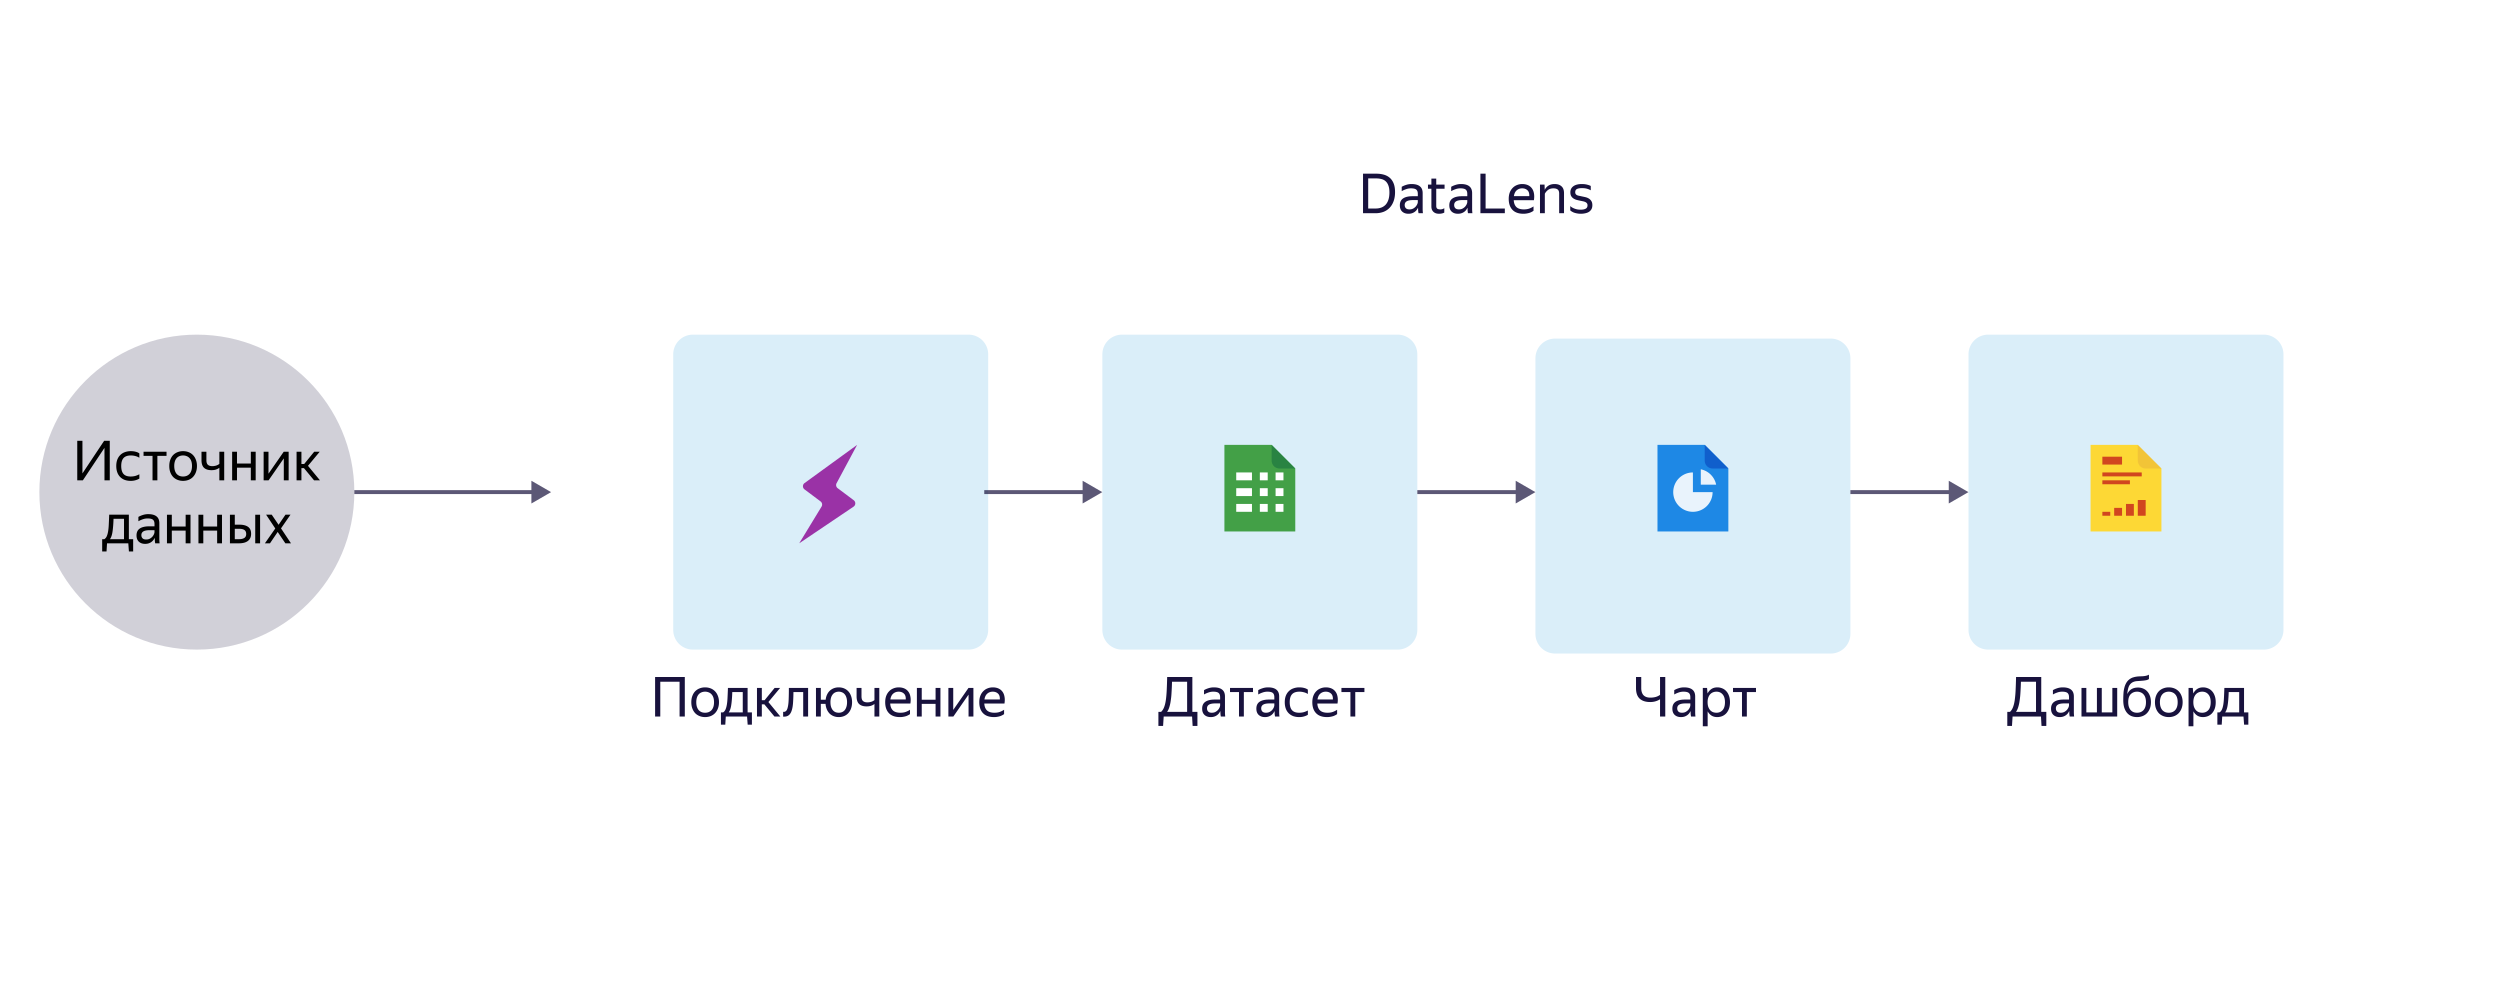 <svg xmlns="http://www.w3.org/2000/svg" width="635" height="250" fill="none"><rect width="635" height="250" fill="#fff" rx="10"/><path fill="#D1D0D8" d="M50 165c22.091 0 40-17.909 40-40S72.091 85 50 85s-40 17.909-40 40 17.909 40 40 40Z"/><path fill="#000" d="m20.937 120.25 5.516-8.288h1.428V122h-1.344v-8.246L21.05 122h-1.428v-10.038h1.316v8.288Zm12.248 1.89c-.56 0-1.069-.084-1.526-.252a3.338 3.338 0 0 1-1.148-.742 3.273 3.273 0 0 1-.728-1.19c-.168-.467-.252-.999-.252-1.596 0-.588.084-1.115.252-1.582.177-.467.425-.859.742-1.176a3.065 3.065 0 0 1 1.162-.742 4.28 4.28 0 0 1 1.554-.266c.448 0 .859.051 1.232.154.373.093.681.233.924.42v1.106a3.257 3.257 0 0 0-1.008-.434 4.145 4.145 0 0 0-1.134-.154c-.85 0-1.475.219-1.876.658-.392.439-.588 1.111-.588 2.016s.191 1.577.574 2.016c.383.439.99.658 1.82.658.439 0 .84-.051 1.204-.154.373-.112.71-.252 1.008-.42v1.106a4.29 4.29 0 0 1-2.212.574Zm6.79-6.356V122h-1.232v-6.216h-2.282v-1.05h5.838v1.05h-2.324Zm6.523 6.356a3.77 3.77 0 0 1-1.386-.252 3.233 3.233 0 0 1-1.12-.728 3.547 3.547 0 0 1-.728-1.19c-.178-.467-.266-1.003-.266-1.61 0-.597.089-1.129.266-1.596.177-.476.42-.873.728-1.19.317-.317.69-.56 1.12-.728a3.77 3.77 0 0 1 1.386-.252c.504 0 .97.084 1.4.252.43.168.798.411 1.106.728.317.317.565.714.742 1.19.186.467.28.999.28 1.596 0 .607-.094 1.143-.28 1.61a3.433 3.433 0 0 1-.742 1.19c-.308.317-.677.56-1.106.728-.43.168-.896.252-1.4.252Zm0-1.106a2.5 2.5 0 0 0 .896-.154c.28-.112.523-.275.728-.49a2.3 2.3 0 0 0 .476-.84c.112-.336.168-.733.168-1.19 0-.457-.056-.854-.168-1.19a2.167 2.167 0 0 0-.476-.826 1.833 1.833 0 0 0-.728-.49 2.322 2.322 0 0 0-.896-.168c-.327 0-.625.056-.896.168-.27.103-.509.266-.714.49-.196.215-.35.49-.462.826a3.775 3.775 0 0 0-.168 1.19c0 .457.056.854.168 1.19.112.336.266.616.462.84.205.215.443.378.714.49.27.103.57.154.896.154ZM56.95 122h-1.233v-3.192c-.252.196-.546.35-.882.462-.326.103-.7.154-1.12.154-.82 0-1.45-.201-1.89-.602-.429-.411-.644-1.064-.644-1.96v-2.128h1.246v2.142c0 .569.131.966.393 1.19.26.224.63.336 1.105.336.327 0 .645-.047.953-.14.308-.093.588-.238.84-.434v-3.094h1.231V122Zm6.76-3.22h-3.514V122h-1.232v-7.266h1.232v2.996h3.514v-2.996h1.232V122h-1.232v-3.22Zm4.484 1.54 3.878-5.586h1.246V122h-1.232v-5.572L68.223 122h-1.26v-7.266h1.232v5.586Zm9.011-1.414h-.644V122H75.33v-7.266h1.232v3.122h.7l2.548-3.122h1.4l-2.982 3.584L81.266 122h-1.498l-2.562-3.094ZM26.5 136.95c.261-.159.466-.406.616-.742.15-.336.266-.761.35-1.274.084-.513.14-1.12.168-1.82.037-.7.07-1.493.098-2.38h4.998v6.216h1.092v3.122h-1.078L32.589 138h-5.404l-.126 2.072h-1.106v-3.122h.546Zm4.998 0v-5.166h-2.66c-.047 1.372-.136 2.473-.266 3.304-.122.821-.336 1.442-.644 1.862h3.57Zm7.798-.336a4.288 4.288 0 0 1-.322.532 2.437 2.437 0 0 1-1.19.854c-.261.093-.57.14-.924.14-.653 0-1.18-.182-1.582-.546-.401-.373-.602-.905-.602-1.596 0-.793.276-1.377.826-1.75.56-.373 1.354-.56 2.38-.56h1.358v-.602c0-.504-.13-.863-.392-1.078-.261-.215-.71-.322-1.344-.322a3.63 3.63 0 0 0-1.274.224 6.03 6.03 0 0 0-1.078.49v-1.106a5.4 5.4 0 0 1 1.05-.462 4.367 4.367 0 0 1 1.47-.238c.915 0 1.61.191 2.086.574.476.373.714.957.714 1.75v4.2c.01.103.014.21.014.322l.028.322c.01.093.019.173.028.238h-1.12a6.439 6.439 0 0 1-.084-.546 8.366 8.366 0 0 1-.028-.63l-.014-.21Zm-2.17.42c.383 0 .71-.079.98-.238.27-.159.49-.341.658-.546.168-.215.29-.42.364-.616.075-.205.112-.35.112-.434v-.532h-1.232c-.737 0-1.274.107-1.61.322-.326.205-.49.518-.49.938 0 .327.098.593.294.798.196.205.504.308.924.308Zm10.03-2.254H43.64V138h-1.232v-7.266h1.232v2.996h3.514v-2.996h1.232V138h-1.232v-3.22Zm7.997 0h-3.514V138h-1.232v-7.266h1.232v2.996h3.514v-2.996h1.232V138h-1.232v-3.22Zm8.629.798c0 .42-.075.784-.224 1.092-.15.308-.36.56-.63.756a2.77 2.77 0 0 1-.966.434 5.03 5.03 0 0 1-1.218.14h-2.339v-7.266h1.232v2.534h1.19c.925 0 1.648.182 2.17.546.523.364.785.952.785 1.764ZM66.063 138H64.83v-7.266h1.233V138Zm-6.427-3.682v2.632h1.106c.533 0 .962-.098 1.289-.294.336-.205.504-.541.504-1.008 0-.476-.15-.817-.448-1.022-.3-.205-.72-.308-1.26-.308h-1.19Zm10.898.798L68.574 138h-1.288l2.632-3.766-2.324-3.5h1.428l1.736 2.562 1.75-2.562h1.274l-2.408 3.472L73.908 138H72.48l-1.946-2.884Z"/><g filter="url(#a)"><path fill="#fff" d="M595 25H155c-8.284 0-15 6.716-15 15v170c0 8.284 6.716 15 15 15h440c8.284 0 15-6.716 15-15V40c0-8.284-6.716-15-15-15Z"/></g><path fill="#18123D" d="M346.207 44.116h3.374c.672 0 1.298.08 1.876.238.579.159 1.083.42 1.512.784.43.364.766.845 1.008 1.442.243.597.364 1.334.364 2.212 0 .886-.126 1.666-.378 2.338-.242.662-.583 1.218-1.022 1.666a4.211 4.211 0 0 1-1.554 1.022 5.536 5.536 0 0 1-1.96.336h-3.22V44.116Zm1.316 1.204v7.644h1.904c.514 0 .985-.08 1.414-.238.43-.159.798-.401 1.106-.728.308-.336.546-.76.714-1.274.168-.513.252-1.125.252-1.834 0-.7-.084-1.279-.252-1.736-.168-.467-.401-.836-.7-1.106a2.334 2.334 0 0 0-1.05-.56 5.036 5.036 0 0 0-1.33-.168h-2.058Zm12.657 7.448a4.211 4.211 0 0 1-.322.532 2.442 2.442 0 0 1-1.19.854c-.261.093-.569.14-.924.14-.653 0-1.181-.182-1.582-.546-.401-.373-.602-.905-.602-1.596 0-.794.275-1.377.826-1.75.56-.373 1.353-.56 2.38-.56h1.358v-.602c0-.504-.131-.864-.392-1.078-.261-.215-.709-.322-1.344-.322-.448 0-.873.074-1.274.224-.401.14-.761.303-1.078.49v-1.106a5.432 5.432 0 0 1 1.05-.462 4.377 4.377 0 0 1 1.47-.238c.915 0 1.61.191 2.086.574.476.373.714.956.714 1.75v4.2c.009.102.014.21.014.322l.028.322c.009.093.019.173.028.238h-1.12a6.387 6.387 0 0 1-.084-.546 8.193 8.193 0 0 1-.028-.63l-.014-.21Zm-2.17.42c.383 0 .709-.08.98-.238.271-.159.49-.34.658-.546a2.42 2.42 0 0 0 .364-.616c.075-.205.112-.35.112-.434v-.532h-1.232c-.737 0-1.274.107-1.61.322-.327.205-.49.518-.49.938 0 .326.098.593.294.798.196.205.504.308.924.308Zm8.839.812a2.252 2.252 0 0 1-.574.21 3.171 3.171 0 0 1-.742.084c-.355 0-.658-.051-.91-.154a1.754 1.754 0 0 1-.602-.406 1.726 1.726 0 0 1-.35-.588 2.45 2.45 0 0 1-.098-.686v-4.522h-.868v-1.05h.868v-1.526h1.232v1.526h2.114v1.05h-2.114v4.368c0 .308.075.532.224.672.159.14.434.21.826.21.364 0 .695-.103.994-.308V54Zm5.895-1.232a4.211 4.211 0 0 1-.322.532 2.416 2.416 0 0 1-1.19.854c-.261.093-.569.14-.924.14-.653 0-1.18-.182-1.582-.546-.401-.373-.602-.905-.602-1.596 0-.794.276-1.377.826-1.75.56-.373 1.354-.56 2.38-.56h1.358v-.602c0-.504-.13-.864-.392-1.078-.261-.215-.709-.322-1.344-.322-.448 0-.872.074-1.274.224-.401.14-.76.303-1.078.49v-1.106a5.488 5.488 0 0 1 1.05-.462 4.377 4.377 0 0 1 1.47-.238c.915 0 1.61.191 2.086.574.476.373.714.956.714 1.75v4.2c.01.102.014.21.014.322l.028.322c.01.093.019.173.028.238h-1.12a6.387 6.387 0 0 1-.084-.546 8.735 8.735 0 0 1-.028-.63l-.014-.21Zm-2.17.42c.383 0 .71-.08.98-.238.271-.159.49-.34.658-.546.168-.215.29-.42.364-.616.075-.205.112-.35.112-.434v-.532h-1.232c-.737 0-1.274.107-1.61.322-.326.205-.49.518-.49.938 0 .326.098.593.294.798.196.205.504.308.924.308Zm11.654.966h-6.202V44.116h1.316v8.848h4.886v1.19Zm7.287-.616a3.979 3.979 0 0 1-.924.49 4.62 4.62 0 0 1-.728.182 4.51 4.51 0 0 1-.91.084c-1.223 0-2.152-.331-2.786-.994-.635-.663-.952-1.591-.952-2.786 0-.588.084-1.116.252-1.582a3.39 3.39 0 0 1 .728-1.176 3.03 3.03 0 0 1 1.092-.742 3.49 3.49 0 0 1 1.372-.266c.522 0 .989.089 1.4.266.41.177.746.438 1.008.784.27.345.452.774.546 1.288.102.504.102 1.092 0 1.764h-5.124c.046.784.28 1.372.7 1.764.42.383 1.045.574 1.876.574.56 0 1.04-.08 1.442-.238a5.064 5.064 0 0 0 1.008-.518v1.106Zm-2.884-5.698c-.532 0-.99.163-1.372.49-.383.327-.626.821-.728 1.484h3.906c.037-.672-.117-1.167-.462-1.484-.346-.327-.794-.49-1.344-.49Zm7.969 0c-.56 0-1.017.13-1.372.392a2.871 2.871 0 0 0-.84.98v4.942h-1.232v-7.266h1.162l.042 1.302h.028c.196-.42.504-.765.924-1.036.42-.27.952-.406 1.596-.406.719 0 1.288.191 1.708.574.43.373.644.952.644 1.736v5.096h-1.232v-4.97c0-.504-.126-.854-.378-1.05-.252-.196-.602-.294-1.05-.294Zm6.933 6.454a4.81 4.81 0 0 1-1.022-.098 4.808 4.808 0 0 1-.77-.21 4.27 4.27 0 0 1-.546-.28 3.715 3.715 0 0 1-.35-.266v-1.106c.094.093.22.196.378.308.159.102.35.2.574.294a4.8 4.8 0 0 0 .756.238c.29.056.612.084.966.084.523 0 .938-.084 1.246-.252.308-.168.462-.453.462-.854 0-.215-.051-.388-.154-.518a.933.933 0 0 0-.392-.308 2.416 2.416 0 0 0-.588-.196 28.637 28.637 0 0 0-.686-.14 26 26 0 0 1-.91-.21 3.199 3.199 0 0 1-.812-.35 1.918 1.918 0 0 1-.588-.602c-.149-.252-.224-.579-.224-.98 0-.654.252-1.167.756-1.54.514-.373 1.228-.56 2.142-.56.514 0 .966.051 1.358.154.402.102.71.215.924.336v1.106a3.29 3.29 0 0 0-.91-.392c-.354-.112-.798-.168-1.33-.168-.55 0-.975.075-1.274.224-.289.15-.434.42-.434.812a.82.82 0 0 0 .126.476.998.998 0 0 0 .336.28c.15.065.318.117.504.154.187.037.383.08.588.126.318.065.644.135.98.21.336.075.635.191.896.35.271.159.49.373.658.644.178.261.266.616.266 1.064 0 .42-.084.77-.252 1.05a1.93 1.93 0 0 1-.672.672c-.27.159-.583.27-.938.336-.345.075-.7.112-1.064.112Z"/><path fill="#DAEEF9" d="M171 90a5 5 0 0 1 5-5h70a5 5 0 0 1 5 5v70a5 5 0 0 1-5 5h-70a5 5 0 0 1-5-5V90Z"/><path fill="#D8D8D8" d="M227 109h-32v32h32v-32Z" opacity=".01"/><path fill="#9A32A6" d="M208.675 128.679a1 1 0 0 0-.254-1.32l-4.073-3.054a1 1 0 0 1 .013-1.609L217.706 113l-5.213 9.735a1 1 0 0 0 .282 1.272l4.071 3.053c.55.413.529 1.245-.041 1.63L203 138l5.675-9.321Z"/><path fill="#DAEEF9" d="M280 90a5 5 0 0 1 5-5h70a5 5 0 0 1 5 5v70a5 5 0 0 1-5 5h-70a5 5 0 0 1-5-5V90ZM390 91a5 5 0 0 1 5-5h70a5 5 0 0 1 5 5v70a5 5 0 0 1-5 5h-70a5 5 0 0 1-5-5V91ZM500 90a5 5 0 0 1 5-5h70a5 5 0 0 1 5 5v70a5 5 0 0 1-5 5h-70a5 5 0 0 1-5-5V90Z"/><path fill="#18123D" fill-opacity=".7" d="m139.974 125-5-2.887v5.774l5-2.887ZM90 125.5H135.475v-1H90v1ZM279.985 125l-5-2.887v5.774l5-2.887Zm-29.985.5H275.484v-1H250v1ZM389.985 125l-5-2.887v5.774l5-2.887Zm-29.985.5H385.484v-1H360v1ZM499.985 125l-5-2.887v5.774l5-2.887Zm-29.985.5H495.484v-1H470v1Z"/><path fill="#D8D8D8" d="M332 113h-24v24h24v-24Z" opacity=".01"/><path fill="#43A047" fill-rule="evenodd" d="M323 113h-12v22h18v-16l-6-6Z" clip-rule="evenodd"/><path fill="#fff" d="M326 128h-2v2h2v-2ZM322 128h-2v2h2v-2ZM318 128h-4v2h4v-2ZM326 124h-2v2h2v-2ZM322 124h-2v2h2v-2ZM318 124h-4v2h4v-2ZM326 120h-2v2h2v-2ZM322 120h-2v2h2v-2ZM318 120h-4v2h4v-2Z"/><path fill="#207A40" fill-rule="evenodd" d="M325 119h4l-6-6v4a2 2 0 0 0 2 2Z" clip-rule="evenodd" opacity=".75"/><path fill="#D8D8D8" d="M442 113h-24v24h24v-24Z" opacity=".01"/><path fill="#1E88E5" fill-rule="evenodd" d="M433 113h-12v22h18v-16l-6-6Z" clip-rule="evenodd"/><path fill="#fff" fill-rule="evenodd" d="M435 125a5 5 0 1 1-5-5v5h5Z" clip-rule="evenodd" opacity=".9"/><path fill="#fff" fill-rule="evenodd" d="M435.9 123.099H432v-3.9a5.007 5.007 0 0 1 3.9 3.9Z" clip-rule="evenodd" opacity=".9"/><path fill="#105FCC" fill-rule="evenodd" d="M435 119h4l-6-6v4a2 2 0 0 0 2 2Z" clip-rule="evenodd"/><path fill="#D8D8D8" d="M552 113h-24v24h24v-24Z" opacity=".01"/><path fill="#FDD835" fill-rule="evenodd" d="M543 113h-12v22h18v-16l-6-6Z" clip-rule="evenodd"/><path fill="#D1461F" fill-rule="evenodd" d="M539 118h-5v-2h5v2Zm5 3v-1h-10v1h10Zm-4 10v-3h2v3h-2Zm-3 0h2v-2h-2v2Zm-3 0h2v-1h-2v1Zm0-9h7v1h-7v-1Zm9 9h2v-4h-2v4Z" clip-rule="evenodd"/><g fill-rule="evenodd" clip-rule="evenodd" opacity=".5"><path fill="#FDD835" d="M545 119h4l-6-6v4a2 2 0 0 0 2 2Z" opacity=".5"/><path fill="#D1883F" d="M545 119h4l-6-6v4a2 2 0 0 0 2 2Z" opacity=".5"/></g><path fill="#18123D" d="M166.395 171.962h7.546V182h-1.33v-8.834h-4.9V182h-1.316v-10.038Zm12.699 10.178c-.495 0-.957-.084-1.386-.252a3.224 3.224 0 0 1-1.12-.728 3.542 3.542 0 0 1-.728-1.19c-.178-.467-.266-1.003-.266-1.61 0-.597.088-1.129.266-1.596.177-.476.42-.873.728-1.19.317-.317.69-.56 1.12-.728a3.767 3.767 0 0 1 1.386-.252c.504 0 .97.084 1.4.252.429.168.798.411 1.106.728.317.317.564.714.742 1.19.186.467.28.999.28 1.596 0 .607-.094 1.143-.28 1.61a3.448 3.448 0 0 1-.742 1.19c-.308.317-.677.56-1.106.728-.43.168-.896.252-1.4.252Zm0-1.106c.326 0 .625-.051.896-.154.28-.112.522-.275.728-.49.205-.224.364-.504.476-.84.112-.336.168-.733.168-1.19 0-.457-.056-.854-.168-1.19a2.17 2.17 0 0 0-.476-.826 1.838 1.838 0 0 0-.728-.49 2.325 2.325 0 0 0-.896-.168c-.327 0-.626.056-.896.168a1.849 1.849 0 0 0-.714.49c-.196.215-.35.49-.462.826a3.775 3.775 0 0 0-.168 1.19c0 .457.056.854.168 1.19.112.336.266.616.462.84.205.215.443.378.714.49.27.103.569.154.896.154Zm4.569-.084c.261-.159.467-.406.616-.742.149-.336.266-.761.35-1.274.084-.513.14-1.12.168-1.82.037-.7.07-1.493.098-2.38h4.998v6.216h1.092v3.122h-1.078l-.154-2.072h-5.404l-.126 2.072h-1.106v-3.122h.546Zm4.998 0v-5.166h-2.66c-.047 1.372-.135 2.473-.266 3.304-.121.821-.336 1.442-.644 1.862h3.57Zm5.487-2.044h-.644V182h-1.232v-7.266h1.232v3.122h.7l2.548-3.122h1.4l-2.982 3.584 3.038 3.682h-1.498l-2.562-3.094Zm5.916.84c.131-.476.215-1.12.252-1.932a69.86 69.86 0 0 0 .056-3.08h4.886V182h-1.246v-6.216h-2.478a42.616 42.616 0 0 1-.098 2.66c-.047.775-.154 1.428-.322 1.96-.159.532-.397.938-.714 1.218-.308.271-.723.406-1.246.406h-.112a.682.682 0 0 1-.126-.014v-1.218a.988.988 0 0 0 .182.014c.476 0 .798-.355.966-1.064Zm16.362-1.386c0 .607-.089 1.143-.266 1.61a3.376 3.376 0 0 1-.714 1.19 3.01 3.01 0 0 1-1.064.728 3.518 3.518 0 0 1-1.344.252c-.448 0-.868-.075-1.26-.224a3.123 3.123 0 0 1-1.036-.644 3.497 3.497 0 0 1-.714-1.064 4.205 4.205 0 0 1-.336-1.428h-1.204V182h-1.232v-7.266h1.232v2.996h1.232c.056-.504.177-.947.364-1.33.187-.392.425-.719.714-.98a3.122 3.122 0 0 1 1.008-.616c.383-.14.793-.21 1.232-.21.485 0 .933.084 1.344.252a3.01 3.01 0 0 1 1.064.728c.308.317.546.714.714 1.19.177.467.266.999.266 1.596Zm-3.388 2.674a2.2 2.2 0 0 0 .84-.154c.261-.112.485-.275.672-.49.187-.224.331-.504.434-.84.112-.336.168-.733.168-1.19 0-.457-.056-.854-.168-1.19a2.24 2.24 0 0 0-.434-.826 1.657 1.657 0 0 0-.672-.49 2.046 2.046 0 0 0-.84-.168c-.299 0-.579.056-.84.168a1.676 1.676 0 0 0-.658.49c-.187.215-.336.49-.448.826a4.083 4.083 0 0 0-.154 1.19c0 .457.051.854.154 1.19.112.336.261.616.448.84.187.215.406.378.658.49.261.103.541.154.84.154Zm10.305.966h-1.232v-3.192c-.252.196-.546.35-.882.462-.327.103-.7.154-1.12.154-.821 0-1.451-.201-1.89-.602-.429-.411-.644-1.064-.644-1.96v-2.128h1.246v2.142c0 .569.131.966.392 1.19.261.224.63.336 1.106.336.327 0 .644-.047.952-.14.308-.093.588-.238.84-.434v-3.094h1.232V182Zm7.797-.616a3.919 3.919 0 0 1-.378.238c-.15.084-.332.168-.546.252a4.632 4.632 0 0 1-.728.182 4.51 4.51 0 0 1-.91.084c-1.223 0-2.152-.331-2.786-.994-.635-.663-.952-1.591-.952-2.786 0-.588.084-1.115.252-1.582.177-.467.42-.859.728-1.176a3.024 3.024 0 0 1 1.092-.742c.42-.177.877-.266 1.372-.266.522 0 .989.089 1.4.266.41.177.746.439 1.008.784.27.345.452.775.546 1.288.102.504.102 1.092 0 1.764h-5.124c.046.784.28 1.372.7 1.764.42.383 1.045.574 1.876.574.56 0 1.04-.079 1.442-.238a5.07 5.07 0 0 0 1.008-.518v1.106Zm-2.884-5.698c-.532 0-.99.163-1.372.49-.383.327-.626.821-.728 1.484h3.906c.037-.672-.117-1.167-.462-1.484-.346-.327-.794-.49-1.344-.49Zm9.381 3.094h-3.514V182h-1.232v-7.266h1.232v2.996h3.514v-2.996h1.232V182h-1.232v-3.22Zm4.484 1.54 3.878-5.586h1.246V182h-1.232v-5.572L242.149 182h-1.26v-7.266h1.232v5.586Zm12.917 1.064a3.919 3.919 0 0 1-.378.238 4.34 4.34 0 0 1-.546.252 4.604 4.604 0 0 1-.728.182 4.51 4.51 0 0 1-.91.084c-1.223 0-2.151-.331-2.786-.994-.635-.663-.952-1.591-.952-2.786 0-.588.084-1.115.252-1.582.177-.467.42-.859.728-1.176a3.024 3.024 0 0 1 1.092-.742c.42-.177.877-.266 1.372-.266.523 0 .989.089 1.4.266.411.177.747.439 1.008.784.271.345.453.775.546 1.288.103.504.103 1.092 0 1.764h-5.124c.047.784.28 1.372.7 1.764.42.383 1.045.574 1.876.574.56 0 1.041-.079 1.442-.238a5.07 5.07 0 0 0 1.008-.518v1.106Zm-2.884-5.698c-.532 0-.989.163-1.372.49-.383.327-.625.821-.728 1.484h3.906c.037-.672-.117-1.167-.462-1.484-.345-.327-.793-.49-1.344-.49ZM302.858 180.81h1.288v3.57h-1.218l-.14-2.38h-7.21l-.154 2.38h-1.19v-3.57h.686c.318-.289.57-.677.756-1.162.196-.495.346-1.101.448-1.82.103-.719.178-1.563.224-2.534.047-.971.084-2.081.112-3.332h6.398v8.848Zm-1.33 0v-7.644h-3.836a68.59 68.59 0 0 1-.126 2.828 19.987 19.987 0 0 1-.224 2.142 9.191 9.191 0 0 1-.364 1.582c-.14.429-.317.793-.532 1.092h5.082Zm8.438-.196a4.24 4.24 0 0 1-.322.532 2.444 2.444 0 0 1-1.19.854c-.261.093-.569.14-.924.14-.653 0-1.181-.182-1.582-.546-.401-.373-.602-.905-.602-1.596 0-.793.275-1.377.826-1.75.56-.373 1.353-.56 2.38-.56h1.358v-.602c0-.504-.131-.863-.392-1.078-.261-.215-.709-.322-1.344-.322a3.63 3.63 0 0 0-1.274.224c-.401.14-.761.303-1.078.49v-1.106a5.383 5.383 0 0 1 1.05-.462 4.367 4.367 0 0 1 1.47-.238c.915 0 1.61.191 2.086.574.476.373.714.957.714 1.75v4.2c.009.103.014.21.014.322l.028.322c.009.093.019.173.028.238h-1.12a6.439 6.439 0 0 1-.084-.546 8.21 8.21 0 0 1-.028-.63l-.014-.21Zm-2.17.42c.383 0 .709-.079.98-.238.271-.159.49-.341.658-.546.168-.215.289-.42.364-.616.075-.205.112-.35.112-.434v-.532h-1.232c-.737 0-1.274.107-1.61.322-.327.205-.49.518-.49.938 0 .327.098.593.294.798.196.205.504.308.924.308Zm8.141-5.25V182h-1.232v-6.216h-2.282v-1.05h5.838v1.05h-2.324Zm7.797 4.83a4.363 4.363 0 0 1-.322.532 2.444 2.444 0 0 1-1.19.854c-.262.093-.57.14-.924.14-.654 0-1.181-.182-1.582-.546-.402-.373-.602-.905-.602-1.596 0-.793.275-1.377.826-1.75.56-.373 1.353-.56 2.38-.56h1.358v-.602c0-.504-.131-.863-.392-1.078-.262-.215-.71-.322-1.344-.322a3.63 3.63 0 0 0-1.274.224c-.402.14-.761.303-1.078.49v-1.106a5.383 5.383 0 0 1 1.05-.462 4.367 4.367 0 0 1 1.47-.238c.914 0 1.61.191 2.086.574.476.373.714.957.714 1.75v4.2c.009.103.014.21.014.322.009.112.018.219.028.322.009.093.018.173.028.238h-1.12a6.439 6.439 0 0 1-.084-.546 8.21 8.21 0 0 1-.028-.63l-.014-.21Zm-2.17.42c.382 0 .709-.079.98-.238.27-.159.49-.341.658-.546.168-.215.289-.42.364-.616.074-.205.112-.35.112-.434v-.532h-1.232c-.738 0-1.274.107-1.61.322-.327.205-.49.518-.49.938 0 .327.098.593.294.798.196.205.504.308.924.308Zm8.419 1.106c-.56 0-1.069-.084-1.526-.252a3.335 3.335 0 0 1-1.148-.742 3.277 3.277 0 0 1-.728-1.19c-.168-.467-.252-.999-.252-1.596 0-.588.084-1.115.252-1.582.177-.467.425-.859.742-1.176a3.065 3.065 0 0 1 1.162-.742 4.277 4.277 0 0 1 1.554-.266c.448 0 .859.051 1.232.154.373.093.681.233.924.42v1.106a3.263 3.263 0 0 0-1.008-.434 4.145 4.145 0 0 0-1.134-.154c-.849 0-1.475.219-1.876.658-.392.439-.588 1.111-.588 2.016s.191 1.577.574 2.016c.383.439.989.658 1.82.658.439 0 .84-.051 1.204-.154a4.969 4.969 0 0 0 1.008-.42v1.106a4.29 4.29 0 0 1-2.212.574Zm9.646-.756a3.919 3.919 0 0 1-.378.238 4.34 4.34 0 0 1-.546.252 4.604 4.604 0 0 1-.728.182 4.51 4.51 0 0 1-.91.084c-1.223 0-2.151-.331-2.786-.994-.635-.663-.952-1.591-.952-2.786 0-.588.084-1.115.252-1.582.177-.467.42-.859.728-1.176a3.024 3.024 0 0 1 1.092-.742c.42-.177.877-.266 1.372-.266.523 0 .989.089 1.4.266.411.177.747.439 1.008.784.271.345.453.775.546 1.288.103.504.103 1.092 0 1.764h-5.124c.047.784.28 1.372.7 1.764.42.383 1.045.574 1.876.574.56 0 1.041-.079 1.442-.238a5.07 5.07 0 0 0 1.008-.518v1.106Zm-2.884-5.698c-.532 0-.989.163-1.372.49-.383.327-.625.821-.728 1.484h3.906c.037-.672-.117-1.167-.462-1.484-.345-.327-.793-.49-1.344-.49Zm7.493.098V182h-1.232v-6.216h-2.282v-1.05h5.838v1.05h-2.324ZM422.979 182h-1.33v-4.382c-.756.467-1.586.7-2.492.7-1.157 0-2.048-.285-2.674-.854-.625-.579-.938-1.479-.938-2.702v-2.8h1.33v2.8c0 .793.192 1.4.574 1.82.392.411.966.616 1.722.616.458 0 .896-.051 1.316-.154.42-.112.808-.294 1.162-.546v-4.536h1.33V182Zm6.421-1.386a4.363 4.363 0 0 1-.322.532 2.444 2.444 0 0 1-1.19.854c-.262.093-.57.14-.924.14-.654 0-1.181-.182-1.582-.546-.402-.373-.602-.905-.602-1.596 0-.793.275-1.377.826-1.75.56-.373 1.353-.56 2.38-.56h1.358v-.602c0-.504-.131-.863-.392-1.078-.262-.215-.71-.322-1.344-.322a3.63 3.63 0 0 0-1.274.224c-.402.14-.761.303-1.078.49v-1.106a5.383 5.383 0 0 1 1.05-.462 4.367 4.367 0 0 1 1.47-.238c.914 0 1.61.191 2.086.574.476.373.714.957.714 1.75v4.2c.009.103.014.21.014.322.009.112.018.219.028.322.009.093.018.173.028.238h-1.12a6.439 6.439 0 0 1-.084-.546 8.21 8.21 0 0 1-.028-.63l-.014-.21Zm-2.17.42c.382 0 .709-.079.98-.238.27-.159.49-.341.658-.546.168-.215.289-.42.364-.616.074-.205.112-.35.112-.434v-.532h-1.232c-.738 0-1.274.107-1.61.322-.327.205-.49.518-.49.938 0 .327.098.593.294.798.196.205.504.308.924.308Zm8.937 1.106c-.56 0-1.045-.131-1.456-.392a2.856 2.856 0 0 1-.966-1.078v3.808h-1.232v-9.744h1.078l.126 1.414a2.98 2.98 0 0 1 .98-1.134c.411-.28.919-.42 1.526-.42.42 0 .821.079 1.204.238.392.149.733.383 1.022.7.299.308.532.7.7 1.176.177.467.266 1.017.266 1.652 0 .644-.089 1.204-.266 1.68a3.494 3.494 0 0 1-.714 1.176 3.002 3.002 0 0 1-1.036.7 3.44 3.44 0 0 1-1.232.224Zm-.182-1.106c.644 0 1.162-.219 1.554-.658.401-.448.602-1.12.602-2.016 0-.877-.201-1.54-.602-1.988-.392-.457-.91-.686-1.554-.686-.317 0-.616.056-.896.168a1.99 1.99 0 0 0-.714.504c-.196.215-.355.49-.476.826a3.723 3.723 0 0 0-.168 1.176c0 .448.056.84.168 1.176.121.336.28.616.476.84.205.224.443.392.714.504.28.103.579.154.896.154Zm7.712-5.25V182h-1.232v-6.216h-2.282v-1.05h5.838v1.05h-2.324ZM518.477 180.81h1.288v3.57h-1.218l-.14-2.38h-7.21l-.154 2.38h-1.19v-3.57h.686c.317-.289.569-.677.756-1.162.196-.495.345-1.101.448-1.82a27.89 27.89 0 0 0 .224-2.534c.046-.971.084-2.081.112-3.332h6.398v8.848Zm-1.33 0v-7.644h-3.836a68.59 68.59 0 0 1-.126 2.828 20.516 20.516 0 0 1-.224 2.142 9.382 9.382 0 0 1-.364 1.582c-.14.429-.318.793-.532 1.092h5.082Zm8.437-.196a4.24 4.24 0 0 1-.322.532 2.419 2.419 0 0 1-1.19.854c-.261.093-.569.14-.924.14-.653 0-1.18-.182-1.582-.546-.401-.373-.602-.905-.602-1.596 0-.793.276-1.377.826-1.75.56-.373 1.354-.56 2.38-.56h1.358v-.602c0-.504-.13-.863-.392-1.078-.261-.215-.709-.322-1.344-.322-.448 0-.872.075-1.274.224-.401.14-.76.303-1.078.49v-1.106a5.438 5.438 0 0 1 1.05-.462 4.367 4.367 0 0 1 1.47-.238c.915 0 1.61.191 2.086.574.476.373.714.957.714 1.75v4.2c.01.103.014.21.014.322l.028.322c.01.093.019.173.028.238h-1.12a6.439 6.439 0 0 1-.084-.546 8.754 8.754 0 0 1-.028-.63l-.014-.21Zm-2.17.42c.383 0 .71-.079.98-.238.271-.159.49-.341.658-.546.168-.215.29-.42.364-.616.075-.205.112-.35.112-.434v-.532h-1.232c-.737 0-1.274.107-1.61.322-.326.205-.49.518-.49.938 0 .327.098.593.294.798.196.205.504.308.924.308Zm14.355.966h-9.072v-7.266h1.232v6.216h2.688v-6.216h1.232v6.216h2.688v-6.216h1.232V182Zm8.568-3.64c0 .607-.093 1.143-.28 1.61a3.418 3.418 0 0 1-.742 1.19c-.308.317-.676.56-1.106.728a3.807 3.807 0 0 1-1.4.252c-.513 0-.984-.084-1.414-.252a2.922 2.922 0 0 1-1.106-.798c-.308-.355-.55-.803-.728-1.344-.168-.541-.252-1.181-.252-1.918 0-.607.019-1.185.056-1.736a7.645 7.645 0 0 1 .252-1.526c.131-.476.318-.901.56-1.274.252-.383.588-.7 1.008-.952.234-.14.476-.243.728-.308.252-.075.504-.131.756-.168.262-.037.523-.061.784-.07l.77-.028c.374-.028.686-.075.938-.14.252-.065.476-.154.672-.266v1.12a2.136 2.136 0 0 1-.658.28 9.086 9.086 0 0 1-.826.126 57.56 57.56 0 0 1-1.47.112c-.438.019-.84.121-1.204.308a2.176 2.176 0 0 0-.994 1.176c-.186.513-.303 1.125-.35 1.834.486-1.12 1.4-1.68 2.744-1.68.458 0 .882.084 1.274.252.402.159.747.397 1.036.714.299.317.532.709.7 1.176.168.457.252.985.252 1.582Zm-3.528 2.674c.327 0 .626-.051.896-.154a2.04 2.04 0 0 0 .728-.49 2.29 2.29 0 0 0 .476-.84c.112-.336.168-.733.168-1.19 0-.457-.056-.854-.168-1.19a2.158 2.158 0 0 0-.476-.826 1.831 1.831 0 0 0-.728-.49 2.318 2.318 0 0 0-.896-.168c-.644 0-1.18.215-1.61.644-.42.429-.63 1.092-.63 1.988 0 .467.056.873.168 1.218.112.336.266.616.462.84.206.224.444.392.714.504.271.103.57.154.896.154Zm8.052 1.106c-.495 0-.957-.084-1.386-.252a3.233 3.233 0 0 1-1.12-.728 3.542 3.542 0 0 1-.728-1.19c-.177-.467-.266-1.003-.266-1.61 0-.597.089-1.129.266-1.596.177-.476.42-.873.728-1.19.317-.317.691-.56 1.12-.728a3.767 3.767 0 0 1 1.386-.252c.504 0 .971.084 1.4.252.429.168.798.411 1.106.728.317.317.565.714.742 1.19.187.467.28.999.28 1.596 0 .607-.093 1.143-.28 1.61a3.433 3.433 0 0 1-.742 1.19c-.308.317-.677.56-1.106.728a3.807 3.807 0 0 1-1.4.252Zm0-1.106a2.5 2.5 0 0 0 .896-.154 2.04 2.04 0 0 0 .728-.49c.205-.224.364-.504.476-.84.112-.336.168-.733.168-1.19 0-.457-.056-.854-.168-1.19a2.17 2.17 0 0 0-.476-.826 1.831 1.831 0 0 0-.728-.49 2.322 2.322 0 0 0-.896-.168c-.327 0-.625.056-.896.168a1.849 1.849 0 0 0-.714.49c-.196.215-.35.49-.462.826a3.775 3.775 0 0 0-.168 1.19c0 .457.056.854.168 1.19.112.336.266.616.462.84.205.215.443.378.714.49a2.5 2.5 0 0 0 .896.154Zm8.684 1.106c-.56 0-1.046-.131-1.456-.392a2.84 2.84 0 0 1-.966-1.078v3.808h-1.232v-9.744h1.078l.126 1.414c.242-.476.569-.854.98-1.134.41-.28.919-.42 1.526-.42.42 0 .821.079 1.204.238.392.149.732.383 1.022.7.298.308.532.7.7 1.176.177.467.266 1.017.266 1.652 0 .644-.089 1.204-.266 1.68a3.526 3.526 0 0 1-.714 1.176 3.002 3.002 0 0 1-1.036.7 3.44 3.44 0 0 1-1.232.224Zm-.182-1.106c.644 0 1.162-.219 1.554-.658.401-.448.602-1.12.602-2.016 0-.877-.201-1.54-.602-1.988-.392-.457-.91-.686-1.554-.686-.318 0-.616.056-.896.168a1.99 1.99 0 0 0-.714.504c-.196.215-.355.49-.476.826a3.723 3.723 0 0 0-.168 1.176c0 .448.056.84.168 1.176.121.336.28.616.476.84.205.224.443.392.714.504.28.103.578.154.896.154Zm4.394-.084c.261-.159.466-.406.616-.742.149-.336.266-.761.35-1.274.084-.513.14-1.12.168-1.82.037-.7.07-1.493.098-2.38h4.998v6.216h1.092v3.122h-1.078l-.154-2.072h-5.404l-.126 2.072h-1.106v-3.122h.546Zm4.998 0v-5.166h-2.66c-.047 1.372-.136 2.473-.266 3.304-.122.821-.336 1.442-.644 1.862h3.57Z"/><defs><filter id="a" width="500" height="230" x="125" y="10" color-interpolation-filters="sRGB" filterUnits="userSpaceOnUse"><feFlood flood-opacity="0" result="BackgroundImageFix"/><feColorMatrix in="SourceAlpha" values="0 0 0 0 0 0 0 0 0 0 0 0 0 0 0 0 0 0 127 0"/><feOffset/><feGaussianBlur stdDeviation="7.5"/><feColorMatrix values="0 0 0 0 0.592 0 0 0 0 0.749 0 0 0 0 0.906 0 0 0 0.4 0"/><feBlend in2="BackgroundImageFix" result="effect1_dropShadow"/><feBlend in="SourceGraphic" in2="effect1_dropShadow" result="shape"/></filter></defs></svg>